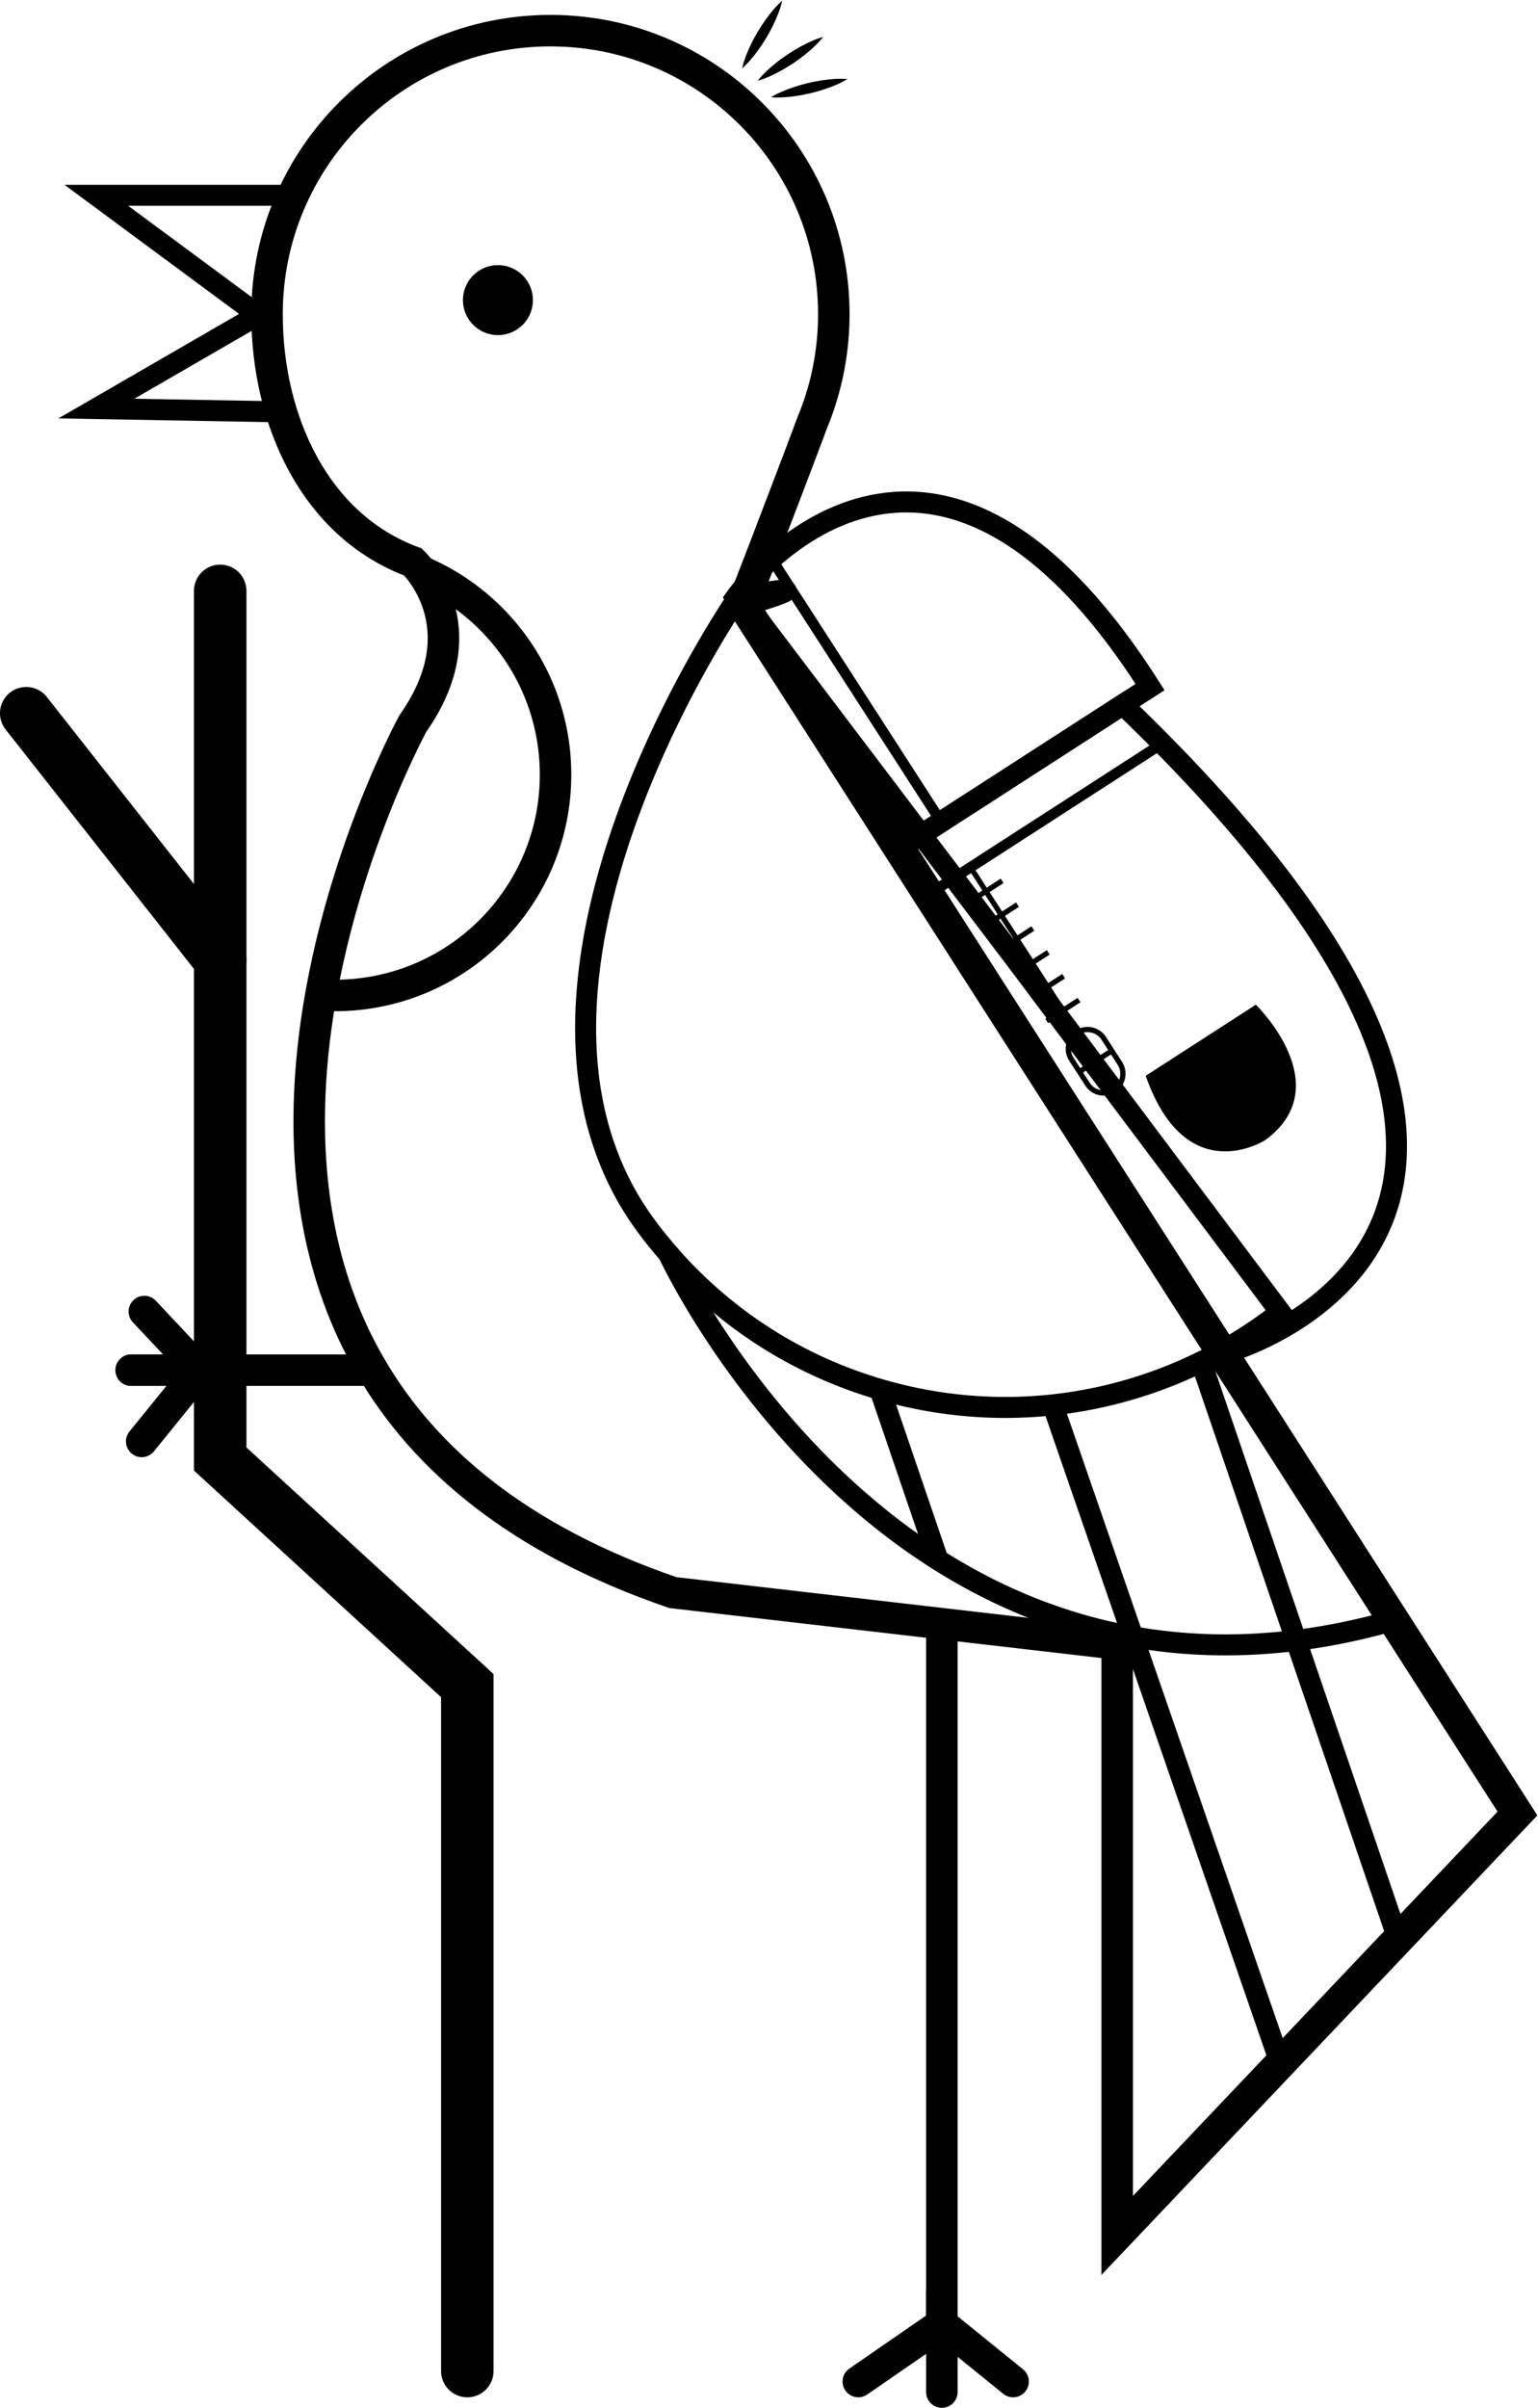 <?xml version="1.0" encoding="UTF-8" standalone="no"?>
<svg xmlns="http://www.w3.org/2000/svg" version="1.1" id="svg2" xml:space="preserve" width="260.545" height="407.787" viewBox="0 0 260.545 407.787">
  <defs id="defs6">
    <clipPath clipPathUnits="userSpaceOnUse" id="clipPath18">
      <path d="M 0,453.547 H 453.547 V 0 H 0 Z" id="path16" />
    </clipPath>
    <clipPath clipPathUnits="userSpaceOnUse" id="clipPath30">
      <path d="m 161.501,337.253 c 0,-13.545 6.112,-26.901 18.533,-31.487 v 0 c 0.01,-0.011 8.745,-8.093 -0.002,-20.535 v 0 c 0,0 -45.653,-83.429 33.044,-110.407 v 0 l 84.482,-22.538 33.347,-44.463 h 36.902 L 221.971,300.35 c 0,0 4.94,12.737 8.928,23.389 v 0 c 0.159,0.388 0.315,0.777 0.461,1.172 v 0 c 0.003,0.009 0.007,0.021 0.007,0.021 v 0 c 1.398,3.845 2.163,7.992 2.163,12.321 v 0 c 0,19.891 -16.124,36.014 -36.014,36.014 v 0 c -19.891,0 -36.015,-16.123 -36.015,-36.014" id="path28" />
    </clipPath>
    <clipPath clipPathUnits="userSpaceOnUse" id="clipPath46">
      <path d="M 0,453.547 H 453.547 V 0 H 0 Z" id="path44" />
    </clipPath>
  </defs>
  <g id="g10" transform="matrix(1.333,0,0,-1.333,-168.823,504.059)">
    <g id="g12">
      <g id="g14" clip-path="url(#clipPath18)">
        <g id="g20" transform="translate(184.253,305.255)">
          <path d="m 0,0 c 0,0 43.459,-26.115 -18.687,-81.674 0,0 -3.084,16.026 -0.131,29.022" style="fill:transparent;fill-opacity:1;fill-rule:nonzero;stroke:none" id="path22" />
        </g>
      </g>
    </g>
    <g id="g24">
      <g id="g26" clip-path="url(#clipPath30)">
        <g id="g32" transform="translate(197.25,279.713)">
          <path d="m 0,0 c 0,-15.487 -12.557,-28.046 -28.047,-28.046 -15.491,0 -28.047,12.559 -28.047,28.046 0,15.491 12.556,28.048 28.047,28.048 C -12.557,28.048 0,15.491 0,0" style="fill:transparent;fill-opacity:1;fill-rule:nonzero;stroke:none" id="path34" />
        </g>
        <g id="g36" transform="translate(197.25,279.713)">
          <path d="m 0,0 c 0,-15.487 -12.557,-28.046 -28.047,-28.046 -15.491,0 -28.047,12.559 -28.047,28.046 0,15.491 12.556,28.048 28.047,28.048 C -12.557,28.048 0,15.491 0,0 Z" style="fill:none;stroke:currentcolor;stroke-width:4.002;stroke-linecap:round;stroke-linejoin:miter;stroke-miterlimit:10;stroke-dasharray:none;stroke-opacity:1" id="path38" />
        </g>
      </g>
    </g>
    <g id="g40">
      <g id="g42" clip-path="url(#clipPath46)">
        <g id="g48" transform="translate(140.607,352.015)">
          <path d="M 0,0 18.645,-13.785 22.717,1.42" style="fill:transparent;fill-opacity:1;fill-rule:nonzero;stroke:none" id="path50" />
        </g>
        <g id="g52" transform="translate(140.607,325.78)">
          <path d="M 0,0 18.645,13.785 22.717,-1.419" style="fill:transparent;fill-opacity:1;fill-rule:nonzero;stroke:none" id="path54" />
        </g>
        <g id="g56" transform="translate(211.606,218.863)">
          <path d="M 0,0 C 0,0 29.43,-64.062 91.631,-46.728 L 70.505,-12.71" style="fill:transparent;fill-opacity:1;fill-rule:nonzero;stroke:none" id="path58" />
        </g>
        <g id="g60" transform="translate(221.053,301.328)">
          <path d="m 0,0 c 0,0 4.94,12.738 8.929,23.39 0.159,0.388 0.315,0.776 0.46,1.171 0.004,0.008 0.008,0.022 0.008,0.022 1.399,3.844 2.164,7.992 2.164,12.319 0,19.892 -16.125,36.015 -36.015,36.015 -19.892,0 -36.015,-16.123 -36.015,-36.015 0,-13.543 6.113,-26.899 18.533,-31.485 0.012,-0.012 8.745,-8.094 -0.002,-20.536 0,0 -45.653,-83.429 33.044,-110.407 l 56.468,-6.53 v -75.142 l 50.868,53.608 z" style="fill:none;stroke:currentcolor;stroke-width:4.002;stroke-linecap:butt;stroke-linejoin:miter;stroke-miterlimit:10;stroke-dasharray:none;stroke-opacity:1" id="path62" />
        </g>
        <g id="g64" transform="translate(222.948,367.884)">
          <path d="M 0,0 C 0,0 0.395,0.533 1.085,1.186 1.427,1.518 1.842,1.881 2.302,2.246 2.757,2.619 3.27,2.975 3.781,3.333 4.821,4.025 5.92,4.629 6.793,5.009 7.66,5.398 8.304,5.56 8.304,5.56 8.304,5.56 7.909,5.026 7.22,4.373 6.535,3.71 5.559,2.924 4.522,2.226 3.996,1.89 3.472,1.551 2.953,1.272 2.44,0.986 1.946,0.741 1.51,0.552 0.644,0.162 0,0 0,0" style="fill:currentcolor;fill-opacity:1;fill-rule:nonzero;stroke:none" id="path66" />
        </g>
        <g id="g68" transform="translate(220.958,369.447)">
          <path d="m 0,0 c 0,0 0.126,0.651 0.468,1.538 0.165,0.446 0.383,0.953 0.639,1.481 0.25,0.532 0.56,1.075 0.867,1.619 0.639,1.072 1.371,2.091 1.995,2.811 0.613,0.725 1.125,1.148 1.125,1.148 0,0 -0.125,-0.652 -0.467,-1.539 C 4.296,6.166 3.754,5.035 3.12,3.958 2.79,3.429 2.463,2.896 2.115,2.421 1.776,1.942 1.437,1.508 1.124,1.149 0.511,0.424 0,0 0,0" style="fill:currentcolor;fill-opacity:1;fill-rule:nonzero;stroke:none" id="path70" />
        </g>
        <g id="g72" transform="translate(224.634,365.785)">
          <path d="m 0,0 c 0,0 0.556,0.362 1.431,0.732 0.435,0.193 0.951,0.389 1.509,0.57 0.557,0.191 1.163,0.345 1.766,0.504 1.217,0.285 2.457,0.468 3.408,0.52 0.949,0.063 1.608,-0.011 1.608,-0.011 0,0 -0.556,-0.363 -1.431,-0.734 C 7.419,1.199 6.229,0.802 5.016,0.509 4.404,0.378 3.794,0.243 3.212,0.163 2.631,0.073 2.083,0.016 1.607,-0.009 0.659,-0.072 0,0 0,0" style="fill:currentcolor;fill-opacity:1;fill-rule:nonzero;stroke:none" id="path74" />
        </g>
        <g id="g76" transform="translate(194.375,340.011)">
          <path d="m 0,0 c 0,-2.458 -1.991,-4.448 -4.446,-4.448 -2.456,0 -4.447,1.99 -4.447,4.448 0,2.454 1.991,4.445 4.447,4.445 C -1.991,4.445 0,2.454 0,0" style="fill:currentcolor;fill-opacity:1;fill-rule:nonzero;stroke:none" id="path78" />
        </g>
        <g id="g80" transform="translate(279.655,204.034)">
          <path d="M 0,0 24.665,-72.291" style="fill:none;stroke:currentcolor;stroke-width:2.668;stroke-linecap:butt;stroke-linejoin:miter;stroke-miterlimit:10;stroke-dasharray:none;stroke-opacity:1" id="path82" />
        </g>
        <g id="g84" transform="translate(260.554,199.326)">
          <path d="M 0,0 28.807,-83.345" style="fill:none;stroke:currentcolor;stroke-width:2.668;stroke-linecap:butt;stroke-linejoin:miter;stroke-miterlimit:10;stroke-dasharray:none;stroke-opacity:1" id="path86" />
        </g>
        <g id="g88" transform="translate(238.392,201.815)">
          <path d="M 0,0 7.454,-21.842" style="fill:none;stroke:currentcolor;stroke-width:2.668;stroke-linecap:butt;stroke-linejoin:miter;stroke-miterlimit:10;stroke-dasharray:none;stroke-opacity:1" id="path90" />
        </g>
        <g id="g92" transform="translate(246.346,171.75)">
          <path d="m 0,0 v -88.847 l -10.62,-7.334" style="fill:none;stroke:currentcolor;stroke-width:4.002;stroke-linecap:round;stroke-linejoin:miter;stroke-miterlimit:10;stroke-dasharray:none;stroke-opacity:1" id="path94" />
        </g>
        <g id="g96" transform="translate(255.4,75.57)">
          <path d="m 0,0 -9.054,7.334 v -8.67" style="fill:none;stroke:currentcolor;stroke-width:4.002;stroke-linecap:round;stroke-linejoin:miter;stroke-miterlimit:10;stroke-dasharray:none;stroke-opacity:1" id="path98" />
        </g>
        <g id="g100" transform="translate(173.336,204.064)">
          <path d="M 0,0 H -30.012" style="fill:none;stroke:currentcolor;stroke-width:4.002;stroke-linecap:round;stroke-linejoin:miter;stroke-miterlimit:10;stroke-dasharray:none;stroke-opacity:1" id="path102" />
        </g>
        <g id="g104" transform="translate(144.658,195.009)">
          <path d="m 0,0 7.336,9.055 h -8.67" style="fill:none;stroke:currentcolor;stroke-width:4.002;stroke-linecap:round;stroke-linejoin:miter;stroke-miterlimit:10;stroke-dasharray:none;stroke-opacity:1" id="path106" />
        </g>
        <g id="g108" transform="translate(151.994,204.064)">
          <path d="M 0,0 -7.001,7.448" style="fill:none;stroke:currentcolor;stroke-width:4.002;stroke-linecap:round;stroke-linejoin:miter;stroke-miterlimit:10;stroke-dasharray:none;stroke-opacity:1" id="path110" />
        </g>
        <g id="g112" transform="translate(219.107,302.246)">
          <path d="m 0,0 c 0,0 -33.181,-49.714 -10.059,-80.237 0.09,-0.121 0.176,-0.246 0.27,-0.369 0.279,-0.363 0.57,-0.72 0.861,-1.079 0.617,-0.771 1.255,-1.525 1.915,-2.267 0,-0.003 0,-0.003 0.003,-0.006 6.898,-7.741 15.983,-13.693 26.689,-16.758 18.15,-5.198 36.763,-0.917 50.575,9.892 L 37.434,-47.082 2.485,-0.944 C 2.182,-0.972 11.364,2.457 0,0" style="fill:transparent;fill-opacity:1;fill-rule:nonzero;stroke:none" id="path114" />
        </g>
        <g id="g116" transform="translate(220.443,302.246)">
          <path d="m 0,0 c 0,0 -34.517,-49.714 -11.395,-80.237 0.09,-0.121 0.176,-0.246 0.27,-0.369 0.279,-0.363 0.57,-0.72 0.861,-1.079 0.618,-0.771 1.255,-1.525 1.915,-2.267 0,-0.003 0,-0.003 0.003,-0.006 6.898,-7.741 15.983,-13.693 26.689,-16.758 18.15,-5.198 36.763,-0.917 50.575,9.892 L 36.098,-47.082 1.149,-0.944 C 0.846,-0.972 13.172,2.494 0,0 Z" style="fill:none;stroke:currentcolor;stroke-width:2.668;stroke-linecap:butt;stroke-linejoin:miter;stroke-miterlimit:10;stroke-dasharray:none;stroke-opacity:1" id="path118" />
        </g>
        <g id="g120" transform="translate(164.155,353.326)">
          <path d="m 0,0 h -25.261 l 20.562,-15.205 -20.562,-11.892 24.062,-0.425" style="fill:none;stroke:currentcolor;stroke-width:2.668;stroke-linecap:butt;stroke-linejoin:miter;stroke-miterlimit:10;stroke-dasharray:none;stroke-opacity:1" id="path122" />
        </g>
        <g id="g124" transform="translate(154.633,303.069)">
          <path d="m 0,0 v -110.293 l 31.404,-28.79 v -87.084" style="fill:none;stroke:currentcolor;stroke-width:6.669;stroke-linecap:round;stroke-linejoin:miter;stroke-miterlimit:10;stroke-dasharray:none;stroke-opacity:1" id="path126" />
        </g>
        <g id="g128" transform="translate(154.633,256.194)">
          <path d="M 0,0 -24.652,31.332" style="fill:none;stroke:currentcolor;stroke-width:6.669;stroke-linecap:round;stroke-linejoin:miter;stroke-miterlimit:10;stroke-dasharray:none;stroke-opacity:1" id="path130" />
        </g>
        <g id="g132" transform="translate(220.125,302.209)">
          <path d="m 0,0 20.663,-32.019 32.017,20.66 C 23.931,33.827 0,0 0,0" style="fill:transparent;fill-opacity:1;fill-rule:nonzero;stroke:none" id="path134" />
        </g>
        <g id="g136" transform="translate(269.345,288.617)">
          <path d="m 0,0 c 69.941,-67.226 12.766,-82.464 12.766,-82.464 l -41.323,64.037 z" style="fill:transparent;fill-opacity:1;fill-rule:nonzero;stroke:none" id="path138" />
        </g>
        <g id="g140" transform="translate(224.622,307.253)">
          <path d="M 0,0 21.636,-33.533" style="fill:none;stroke:currentcolor;stroke-width:1.334;stroke-linecap:butt;stroke-linejoin:miter;stroke-miterlimit:10;stroke-dasharray:none;stroke-opacity:1" id="path142" />
        </g>
        <g id="g144" transform="translate(272.25,241.461)">
          <path d="m 0,0 13.999,9.035 c 0,0 10.611,-10.313 1.191,-17.207 0,0 -10.046,-6.484 -15.19,8.172" style="fill:currentcolor;fill-opacity:1;fill-rule:nonzero;stroke:none" id="path146" />
        </g>
        <g id="g148" transform="translate(244.511,264.419)">
          <path d="M 0,0 30.19,19.483" style="fill:none;stroke:currentcolor;stroke-width:1.334;stroke-linecap:butt;stroke-linejoin:miter;stroke-miterlimit:10;stroke-dasharray:none;stroke-opacity:1" id="path150" />
        </g>
        <g id="g152" transform="translate(242.892,266.925)">
          <path d="M 0,0 30.188,19.483" style="fill:none;stroke:transparent;stroke-width:1.334;stroke-linecap:butt;stroke-linejoin:miter;stroke-miterlimit:10;stroke-dasharray:none;stroke-opacity:1" id="path154" />
        </g>
        <g id="g156" transform="translate(222.026,305.58)">
          <path d="M 0,0 21.639,-33.535" style="fill:none;stroke:transparent;stroke-width:1.334;stroke-linecap:butt;stroke-linejoin:miter;stroke-miterlimit:10;stroke-dasharray:none;stroke-opacity:1" id="path158" />
        </g>
        <g id="g160" transform="translate(249.983,267.952)">
          <path d="M 0,0 14.67,-22.735" style="fill:none;stroke:currentcolor;stroke-width:0.667;stroke-linecap:butt;stroke-linejoin:miter;stroke-miterlimit:10;stroke-dasharray:none;stroke-opacity:1" id="path162" />
        </g>
        <g id="g164" transform="translate(268.966,243.045)">
          <path d="m 0,0 c 0.732,-1.136 0.405,-2.649 -0.726,-3.382 -1.137,-0.73 -2.654,-0.405 -3.383,0.73 l -2.05,3.174 c -0.731,1.133 -0.403,2.649 0.729,3.379 1.138,0.736 2.65,0.409 3.384,-0.727 z" style="fill:transparent;fill-opacity:1;fill-rule:nonzero;stroke:none" id="path166" />
        </g>
        <g id="g168" transform="translate(268.966,243.045)">
          <path d="m 0,0 c 0.732,-1.136 0.405,-2.649 -0.726,-3.382 -1.137,-0.73 -2.654,-0.405 -3.383,0.73 l -2.05,3.174 c -0.731,1.133 -0.403,2.649 0.729,3.379 1.138,0.736 2.65,0.409 3.384,-0.727 z" style="fill:none;stroke:currentcolor;stroke-width:0.667;stroke-linecap:butt;stroke-linejoin:miter;stroke-miterlimit:10;stroke-dasharray:none;stroke-opacity:1" id="path170" />
        </g>
        <g id="g172" transform="translate(263.832,241.98)">
          <path d="M 0,0 4.109,2.653" style="fill:transparent;fill-opacity:1;fill-rule:nonzero;stroke:currentcolor;stroke-width:0.667;stroke-linecap:butt;stroke-linejoin:miter;stroke-miterlimit:10;stroke-dasharray:none;stroke-opacity:1" id="path174" />
        </g>
        <g id="g176" transform="translate(249.896,263.578)">
          <path d="M 0,0 4.109,2.652" style="fill:none;stroke:currentcolor;stroke-width:0.667;stroke-linecap:butt;stroke-linejoin:miter;stroke-miterlimit:10;stroke-dasharray:none;stroke-opacity:1" id="path178" />
        </g>
        <g id="g180" transform="translate(251.848,260.549)">
          <path d="M 0,0 4.112,2.653" style="fill:none;stroke:currentcolor;stroke-width:0.667;stroke-linecap:butt;stroke-linejoin:miter;stroke-miterlimit:10;stroke-dasharray:none;stroke-opacity:1" id="path182" />
        </g>
        <g id="g184" transform="translate(253.803,257.522)">
          <path d="M 0,0 4.111,2.651" style="fill:none;stroke:currentcolor;stroke-width:0.667;stroke-linecap:butt;stroke-linejoin:miter;stroke-miterlimit:10;stroke-dasharray:none;stroke-opacity:1" id="path186" />
        </g>
        <g id="g188" transform="translate(255.76,254.494)">
          <path d="M 0,0 4.107,2.65" style="fill:none;stroke:currentcolor;stroke-width:0.667;stroke-linecap:butt;stroke-linejoin:miter;stroke-miterlimit:10;stroke-dasharray:none;stroke-opacity:1" id="path190" />
        </g>
        <g id="g192" transform="translate(257.713,251.463)">
          <path d="M 0,0 4.112,2.652" style="fill:none;stroke:currentcolor;stroke-width:0.667;stroke-linecap:butt;stroke-linejoin:miter;stroke-miterlimit:10;stroke-dasharray:none;stroke-opacity:1" id="path194" />
        </g>
        <g id="g196" transform="translate(259.668,248.434)">
          <path d="M 0,0 4.11,2.651" style="fill:none;stroke:currentcolor;stroke-width:0.667;stroke-linecap:butt;stroke-linejoin:miter;stroke-miterlimit:10;stroke-dasharray:none;stroke-opacity:1" id="path198" />
        </g>
        <g id="g200" transform="translate(269.345,288.617)">
          <path d="m 0,0 c 69.941,-67.226 12.766,-82.464 12.766,-82.464 l -41.323,64.037 z" style="fill:none;stroke:currentcolor;stroke-width:2.668;stroke-linecap:butt;stroke-linejoin:miter;stroke-miterlimit:10;stroke-dasharray:none;stroke-opacity:1" id="path202" />
        </g>
        <g id="g204" transform="translate(220.125,302.209)">
          <path d="m 0,0 20.663,-32.019 32.017,20.66 C 23.931,33.827 0,0 0,0 Z" style="fill:none;stroke:currentcolor;stroke-width:2.668;stroke-linecap:butt;stroke-linejoin:miter;stroke-miterlimit:10;stroke-dasharray:none;stroke-opacity:1" id="path206" />
        </g>
        <g id="g208" transform="translate(211.606,218.863)">
          <path d="M 0,0 C 0,0 29.43,-64.062 91.631,-46.728 L 70.505,-12.71" style="fill:none;stroke:currentcolor;stroke-width:2.668;stroke-linecap:butt;stroke-linejoin:miter;stroke-miterlimit:10;stroke-dasharray:none;stroke-opacity:1" id="path210" />
        </g>
      </g>
    </g>
  </g>
</svg>